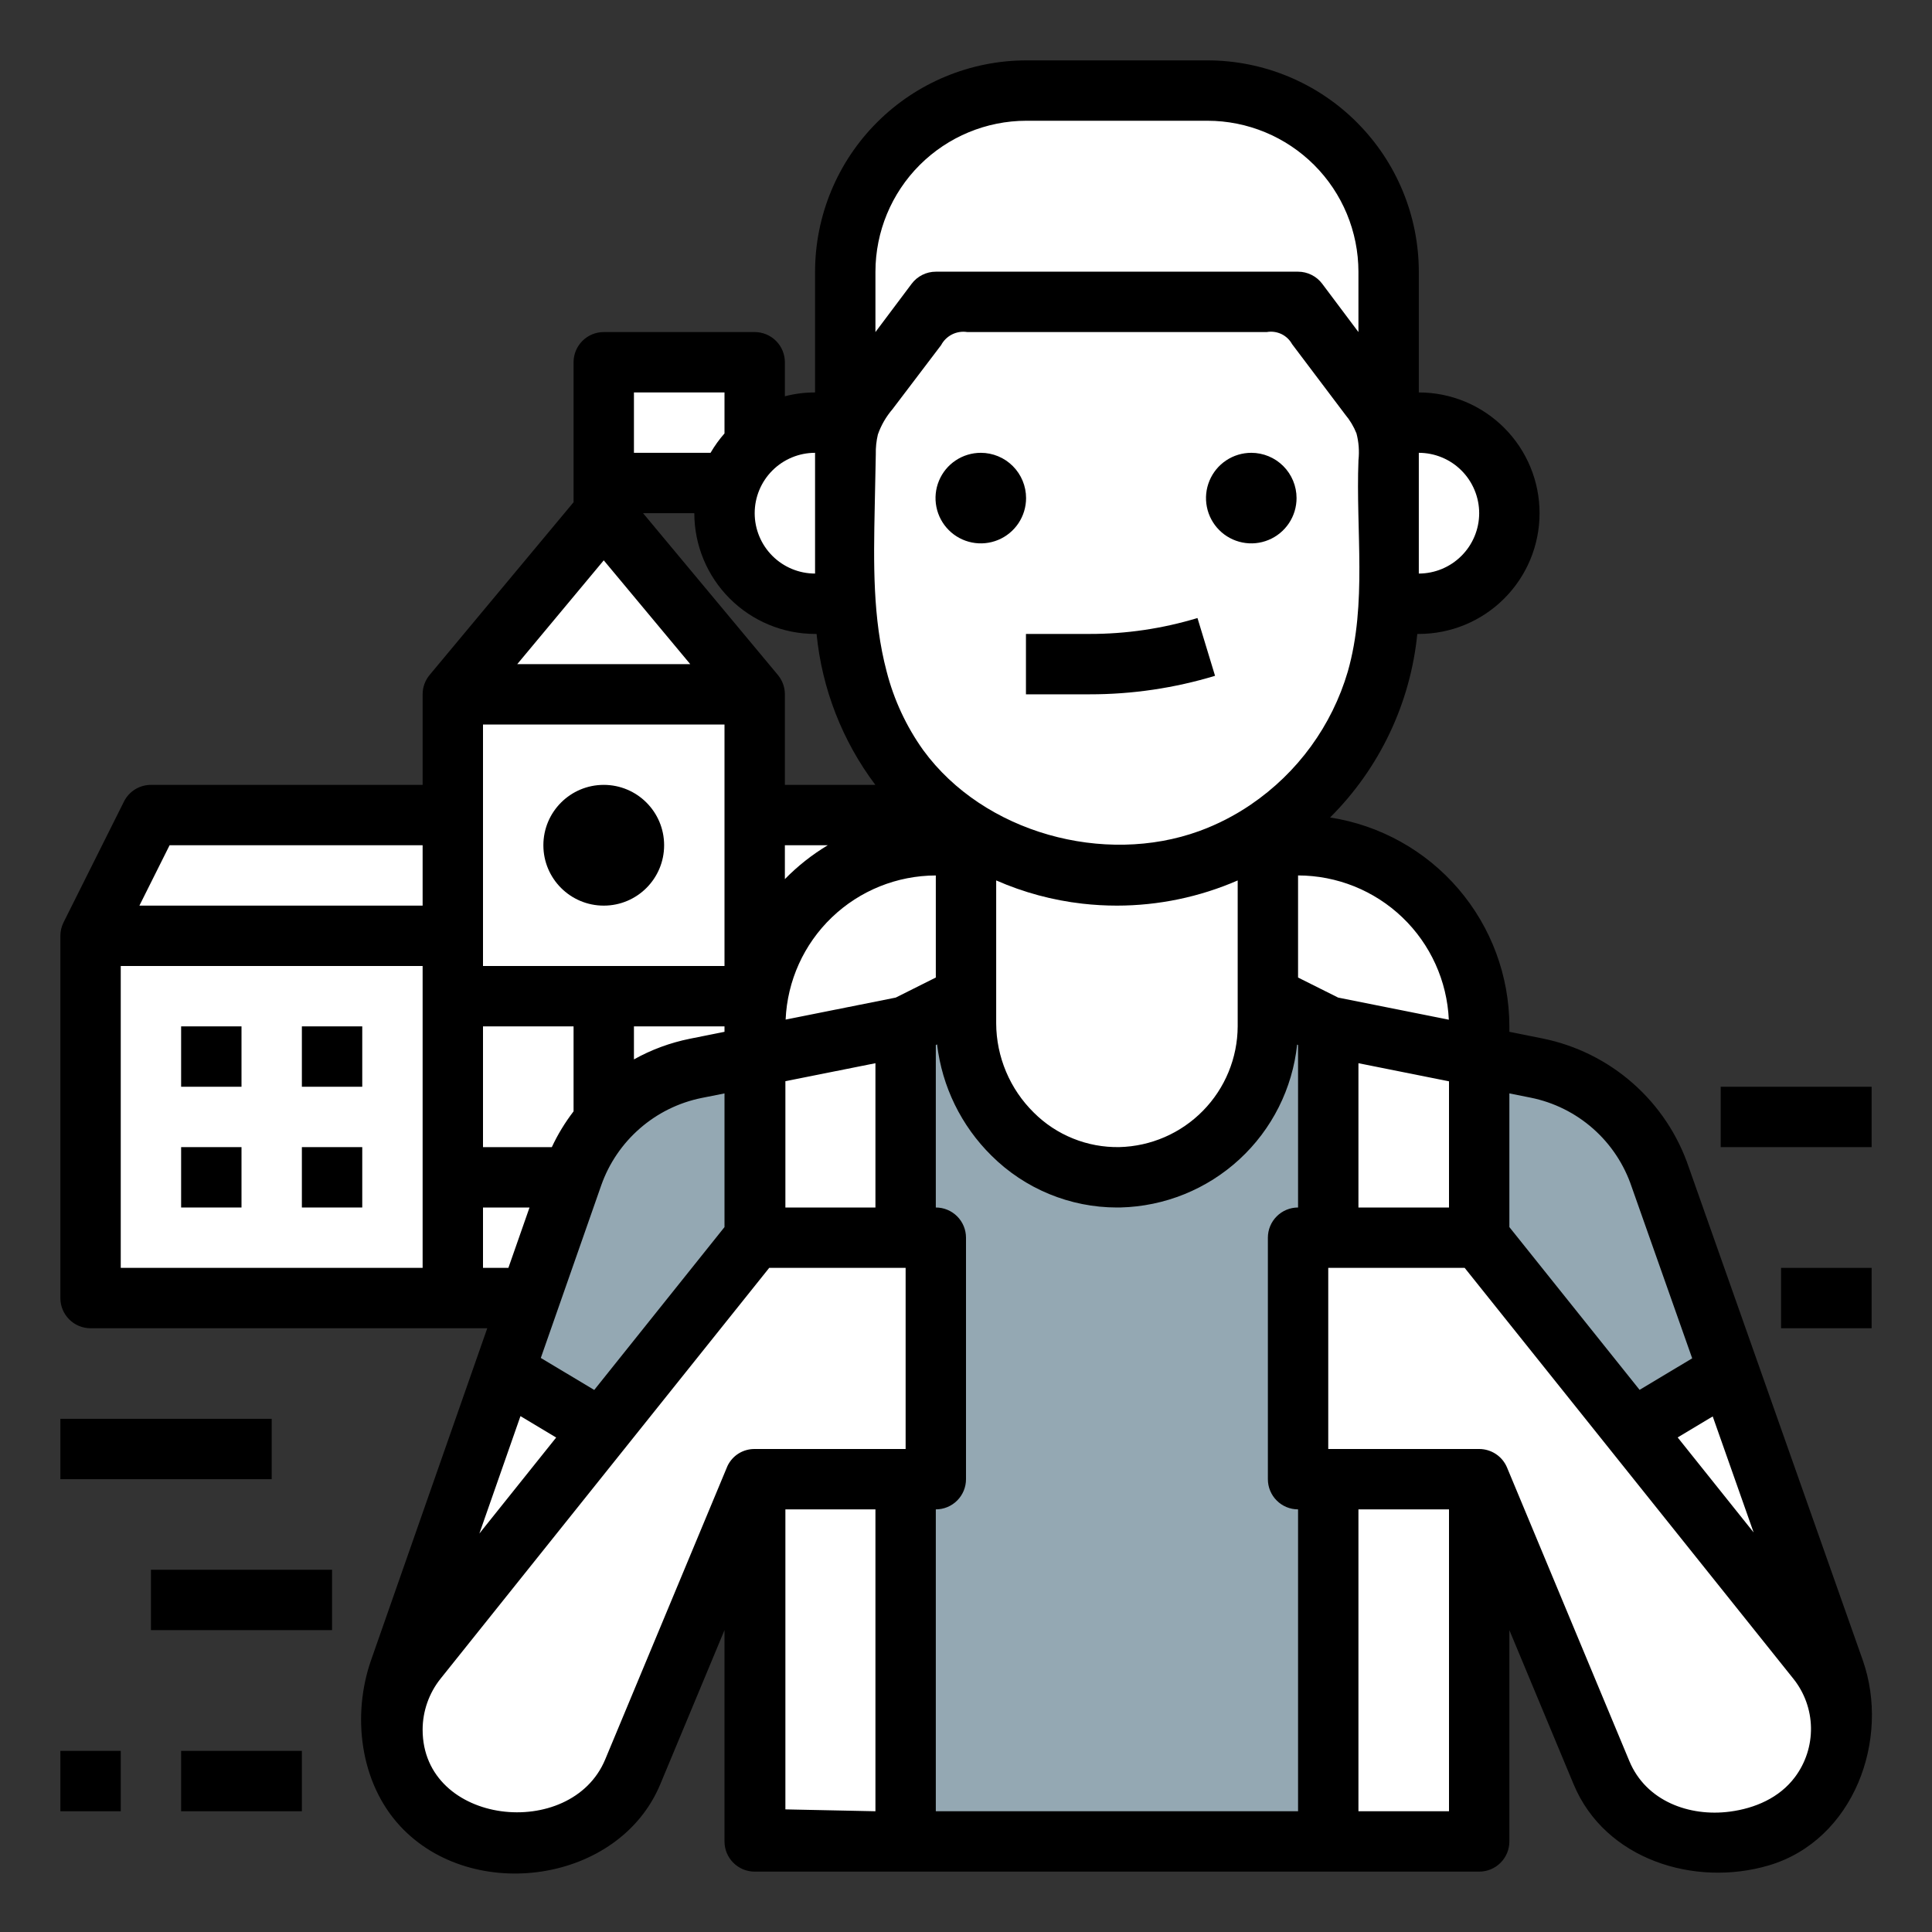 <svg width="64" height="64" viewBox="0 0 64 64" fill="none" xmlns="http://www.w3.org/2000/svg">
<rect x="0" y="0" width="64" height="64" fill="#333333" stroke="none"/>
<path d="M25 31H37V43H25V31Z" fill="white"/>
<path d="M3 31H15V43H3V31Z" fill="white"/>
<path d="M15 27H5L3 31H15V27Z" fill="white"/>
<path d="M25 27H35L37 31H25V27Z" fill="white"/>
<path d="M15 23H25V43H15V23Z" fill="white"/>
<path d="M20 30C21.105 30 22 29.105 22 28C22 26.895 21.105 26 20 26C18.895 26 18 26.895 18 28C18 29.105 18.895 30 20 30Z" fill="white"/>
<path d="M15 23L20 17L25 23H15Z" fill="white"/>
<path d="M15 39H25V43H15V39Z" fill="white"/>
<path d="M15 33H25V39H15V33Z" fill="white"/>
<path d="M3 31H15V33H3V31Z" fill="white"/>
<path d="M25 31H37V33H25V31Z" fill="white"/>
<path d="M17.375 39H25V33H24.125L17.375 39Z" fill="white"/>
<path d="M25 27H27V31H25V27Z" fill="white"/>
<path d="M20 17L18.95 18.261L22.231 23H25L20 17Z" fill="white"/>
<path d="M20 12H25V16H20V12Z" fill="white"/>
<path d="M25 31H27V43H25V31Z" fill="white"/>
<path d="M25.017 41V34C25.017 33.212 25.172 32.432 25.473 31.703C25.775 30.975 26.217 30.314 26.774 29.756C27.331 29.199 27.993 28.757 28.721 28.456C29.449 28.154 30.23 28 31.017 28H43C44.591 28 46.117 28.632 47.243 29.757C48.368 30.883 49 32.409 49 34V41H25.017Z" fill="white"/>
<path d="M45 34.2V45H29V34.2L30 34L32 33V26H42V33L44 34L45 34.2Z" fill="white"/>
<path d="M42 29.79V26H32V29.79C33.547 30.585 35.261 31 37 31C38.739 31 40.453 30.585 42 29.79Z" fill="white"/>
<path d="M61 56.72V56.8C61 57.771 60.664 58.712 60.048 59.464C59.433 60.215 58.576 60.729 57.623 60.919C56.671 61.11 55.682 60.964 54.825 60.508C53.968 60.051 53.296 59.312 52.922 58.415L49 49V61H25V49L21.078 58.415C20.712 59.291 20.061 60.019 19.23 60.477C18.398 60.937 17.436 61.1 16.5 60.943C14.465 60.604 13 58.796 13 56.734V56.714C13 56.241 13.08 55.772 13.236 55.326L18.974 38.934C19.287 38.04 19.827 37.243 20.541 36.622C21.255 36.001 22.119 35.576 23.047 35.39L25 35L30 34L32 33V33.901C32 36.705 34.294 39.053 37.097 38.999C38.406 38.973 39.653 38.435 40.57 37.501C41.486 36.566 42 35.309 42 34V33L44 34L49 35L50.899 35.38C51.841 35.569 52.716 36.003 53.436 36.639C54.156 37.274 54.696 38.089 55 39L60.76 55.321C60.919 55.77 61 56.243 61 56.72Z" fill="#94A8B3"/>
<path d="M61 56.72V56.8C61 57.771 60.664 58.712 60.048 59.464C59.433 60.215 58.576 60.729 57.623 60.92C56.671 61.11 55.682 60.965 54.825 60.508C53.968 60.051 53.296 59.312 52.922 58.415L49 49V61H28.964C38.915 56.315 47.321 50.181 54.388 37.736C54.646 38.129 54.852 38.554 55 39L60.76 55.321C60.919 55.771 61 56.244 61 56.72Z" fill="#94A8B3"/>
<path d="M16.676 45.497L24.448 50.327L21.078 58.415C20.704 59.311 20.032 60.051 19.175 60.507C18.318 60.964 17.329 61.109 16.377 60.919C15.424 60.729 14.567 60.214 13.952 59.463C13.336 58.712 13 57.771 13 56.8V56.713C13 56.241 13.08 55.772 13.236 55.326L16.676 45.497Z" fill="white"/>
<path d="M61 56.72V56.8C61 57.771 60.664 58.712 60.048 59.463C59.433 60.214 58.576 60.729 57.623 60.919C56.671 61.11 55.682 60.964 54.825 60.508C53.968 60.051 53.296 59.311 52.922 58.415L49.385 49.925L57.242 45.353L60.76 55.321C60.919 55.77 61 56.243 61 56.72Z" fill="white"/>
<path d="M46 14V20C46 22.387 45.051 24.676 43.364 26.364C41.676 28.052 39.387 29 37 29C36.588 29 36.177 28.972 35.769 28.915H35.767C33.615 28.617 31.642 27.55 30.215 25.912C28.787 24.273 28 22.173 28 20V14C28 11.613 28.948 9.324 30.636 7.636C32.324 5.948 34.613 5 37 5C39.387 5 41.676 5.948 43.364 7.636C45.052 9.324 46 11.613 46 14Z" fill="white"/>
<path d="M46 14V20C46 22.387 45.051 24.676 43.364 26.364C41.676 28.051 39.387 29 37 29C36.588 29 36.177 28.972 35.769 28.915C37.636 28.017 39.211 26.61 40.313 24.855C41.416 23.101 42 21.072 42 19V13C42.002 11.555 41.718 10.124 41.165 8.789C40.612 7.455 39.801 6.242 38.778 5.222C38.758 5.202 38.737 5.182 38.718 5.164C40.768 5.563 42.615 6.663 43.944 8.275C45.273 9.887 45.999 11.911 46 14Z" fill="white"/>
<path d="M46 9V14L43 10H31L28 14V9C28 7.409 28.632 5.883 29.757 4.757C30.883 3.632 32.409 3 34 3H40C41.591 3 43.117 3.632 44.243 4.757C45.368 5.883 46 7.409 46 9Z" fill="white"/>
<path d="M27 14H28V20H27C26.204 20 25.441 19.684 24.879 19.121C24.316 18.559 24 17.796 24 17C24 16.204 24.316 15.441 24.879 14.879C25.441 14.316 26.204 14 27 14Z" fill="white"/>
<path d="M47 20H46V14H47C47.796 14 48.559 14.316 49.121 14.879C49.684 15.441 50 16.204 50 17C50 17.796 49.684 18.559 49.121 19.121C48.559 19.684 47.796 20 47 20Z" fill="white"/>
<path d="M25 35L30 34V61H25V35Z" fill="white"/>
<path d="M49 35V61H44V34L49 35Z" fill="white"/>
<path d="M13 57.298C13 57.785 13.096 58.266 13.282 58.715C13.468 59.164 13.74 59.572 14.084 59.916C14.428 60.26 14.836 60.532 15.285 60.718C15.734 60.904 16.215 61 16.701 61H17.532C18.263 61 18.977 60.784 19.585 60.378C20.194 59.973 20.668 59.397 20.949 58.722L25 49H31V41H25L13.811 54.986C13.286 55.642 13 56.458 13 57.298Z" fill="white"/>
<path d="M43 41V49H49L53.051 58.722C53.332 59.397 53.806 59.973 54.414 60.378C55.023 60.784 55.737 61 56.468 61H57.298C57.785 61 58.266 60.904 58.715 60.718C59.164 60.532 59.572 60.26 59.916 59.916C60.26 59.572 60.532 59.164 60.718 58.715C60.904 58.266 61 57.785 61 57.298C61 56.458 60.714 55.642 60.189 54.986L49 41H43Z" fill="white"/>
<path d="M46 9V14L43 10H41.585C41.149 8.47 40.388 7.052 39.352 5.844C38.317 4.635 37.033 3.665 35.587 3H40C41.591 3 43.117 3.632 44.243 4.757C45.368 5.883 46 7.409 46 9Z" fill="white"/>
<path d="M6 34H8V36H6V34Z" fill="black"/>
<path d="M10 34H12V36H10V34Z" fill="black"/>
<path d="M6 38H8V40H6V38Z" fill="black"/>
<path d="M10 38H12V40H10V38Z" fill="black"/>
<path d="M20 30C21.105 30 22 29.105 22 28C22 26.895 21.105 26 20 26C18.895 26 18 26.895 18 28C18 29.105 18.895 30 20 30Z" fill="black"/>
<path d="M32.492 15C32.196 15 31.905 15.087 31.658 15.252C31.411 15.416 31.219 15.65 31.105 15.925C30.991 16.199 30.961 16.5 31.019 16.791C31.076 17.082 31.219 17.35 31.429 17.56C31.638 17.77 31.906 17.913 32.197 17.971C32.488 18.029 32.789 18 33.064 17.886C33.338 17.773 33.572 17.58 33.737 17.334C33.902 17.087 33.99 16.797 33.99 16.5C33.99 16.102 33.832 15.721 33.551 15.44C33.271 15.159 32.89 15.001 32.492 15Z" fill="black"/>
<path d="M41.452 15C41.155 15 40.865 15.087 40.618 15.252C40.371 15.416 40.179 15.65 40.065 15.925C39.951 16.199 39.921 16.5 39.979 16.791C40.036 17.082 40.179 17.35 40.389 17.56C40.598 17.77 40.866 17.913 41.157 17.971C41.448 18.029 41.749 18 42.023 17.886C42.298 17.773 42.532 17.58 42.697 17.334C42.862 17.087 42.95 16.797 42.95 16.5C42.95 16.102 42.792 15.721 42.511 15.44C42.231 15.159 41.85 15.001 41.452 15Z" fill="black"/>
<path d="M36.093 21H33.986V23H36.093C37.501 23.002 38.902 22.795 40.25 22.387L39.668 20.473C38.509 20.824 37.304 21.002 36.093 21Z" fill="black"/>
<path d="M61.704 54.989L55.946 38.675C55.584 37.599 54.945 36.638 54.094 35.888C53.242 35.137 52.208 34.624 51.096 34.4L50 34.18V34C49.998 32.328 49.398 30.712 48.309 29.443C47.22 28.174 45.713 27.336 44.061 27.08C45.699 25.449 46.72 23.3 46.95 21H47C48.061 21 49.078 20.579 49.828 19.828C50.579 19.078 51 18.061 51 17C51 15.939 50.579 14.922 49.828 14.172C49.078 13.421 48.061 13 47 13V9C46.998 7.144 46.26 5.365 44.947 4.053C43.635 2.74 41.856 2.002 40 2H34C32.144 2.002 30.365 2.74 29.053 4.053C27.74 5.365 27.002 7.144 27 9V13C26.663 13 26.327 13.042 26 13.127V12C26 11.735 25.895 11.48 25.707 11.293C25.52 11.105 25.265 11 25 11H20C19.735 11 19.48 11.105 19.293 11.293C19.105 11.48 19 11.735 19 12V16.637C19 16.637 14.232 22.359 14.231 22.36C14.081 22.54 14 22.766 14 23V26H5C4.814 26 4.632 26.052 4.474 26.149C4.316 26.247 4.189 26.387 4.106 26.553L2.106 30.553C2.105 30.555 2.104 30.557 2.103 30.559C2.036 30.696 2 30.847 2 31V43C2 43.265 2.105 43.52 2.293 43.707C2.48 43.895 2.735 44 3 44H16.141L12.292 54.996C11.654 56.82 11.92 59.056 13.26 60.497C15.645 63.063 20.504 62.391 21.872 59.107L24 54V61C24 61.265 24.105 61.52 24.293 61.707C24.48 61.895 24.735 62 25 62H49C49.265 62 49.52 61.895 49.707 61.707C49.895 61.52 50 61.265 50 61V54L52.128 59.107C53.165 61.598 56.136 62.523 58.599 61.792C61.4 60.961 62.635 57.628 61.704 54.989ZM58.091 50.764L55.575 47.617L56.736 46.921L58.091 50.764ZM54.051 39.316C54.053 39.322 54.055 39.327 54.057 39.333L56.056 44.996L54.314 46.041L50 40.649V36.22L50.703 36.361C51.472 36.515 52.186 36.87 52.774 37.389C53.362 37.908 53.802 38.573 54.051 39.316ZM43 60H31V50C31.265 50 31.52 49.895 31.707 49.707C31.895 49.52 32 49.265 32 49V41C32 40.735 31.895 40.48 31.707 40.293C31.52 40.105 31.265 40 31 40V34.618L31.042 34.597C31.207 35.995 31.843 37.295 32.845 38.283C33.95 39.382 35.444 39.999 37.002 40C37.04 40 37.078 40 37.116 39.999C38.581 39.963 39.982 39.396 41.059 38.403C42.136 37.41 42.815 36.059 42.969 34.603L43 34.618V40C42.735 40 42.48 40.105 42.293 40.293C42.105 40.48 42 40.735 42 41V49C42 49.265 42.105 49.52 42.293 49.707C42.48 49.895 42.735 50 43 50V60ZM27 21H27.05C27.228 22.814 27.902 24.544 28.997 26H26V23C26 22.766 25.919 22.54 25.769 22.361V22.36L21.302 17H23C23.001 18.061 23.423 19.077 24.173 19.827C24.923 20.577 25.939 20.999 27 21ZM37 30C38.376 29.999 39.738 29.715 41 29.166V34C40.995 35.046 40.583 36.049 39.85 36.795C39.118 37.542 38.123 37.974 37.078 37.999C36.553 38.008 36.032 37.912 35.546 37.715C35.059 37.519 34.617 37.227 34.246 36.856C33.854 36.47 33.541 36.01 33.328 35.503C33.114 34.996 33.002 34.452 33 33.901V29.165C33.908 29.564 34.871 29.823 35.856 29.935C36.236 29.978 36.618 30 37 30ZM21 34H24V34.18L22.852 34.41C22.203 34.541 21.578 34.771 21 35.094V34ZM26 28H27.421C26.901 28.311 26.423 28.689 26 29.122V28ZM29.673 33.046L26.025 33.775C26.08 32.492 26.628 31.279 27.555 30.39C28.482 29.501 29.716 29.003 31 29.001V32.382L29.673 33.046ZM24 32H16V24H24V32ZM16 34H19V36.815C18.718 37.183 18.476 37.58 18.28 38H16V34ZM17.241 46.911L18.424 47.62L15.88 50.8L17.241 46.911ZM19.685 46.044L17.915 44.984L18.494 43.33L19.917 39.264C20.174 38.535 20.616 37.886 21.199 37.379C21.782 36.871 22.486 36.524 23.244 36.371L24 36.22V40.649L19.685 46.044ZM26.017 35.816L29 35.22V40H26.017V35.816ZM45 35.22L48 35.82V40H45V35.22ZM47.994 33.779L44.327 33.046L43 32.382V29C44.287 29.002 45.525 29.499 46.455 30.389C47.385 31.279 47.936 32.493 47.994 33.779ZM41.441 26.649C40.908 27.013 40.331 27.31 39.724 27.531C36.579 28.674 32.595 27.599 30.584 24.851C30.023 24.066 29.612 23.183 29.372 22.248C28.905 20.485 28.939 18.633 28.976 16.81L29.012 15.046C29.007 14.826 29.03 14.607 29.081 14.393C29.188 14.086 29.353 13.802 29.565 13.555L31.176 11.432C31.257 11.279 31.384 11.156 31.538 11.078C31.692 11.001 31.867 10.973 32.038 10.999H41.968C42.131 10.971 42.299 10.995 42.449 11.066C42.599 11.138 42.722 11.255 42.802 11.4L44.562 13.733C44.719 13.92 44.845 14.131 44.935 14.357C45.011 14.647 45.033 14.947 45.001 15.245C44.909 17.588 45.291 19.991 44.648 22.245C44.121 24.04 42.987 25.596 41.441 26.649ZM49 17C48.999 17.53 48.788 18.039 48.413 18.413C48.039 18.788 47.53 18.999 47 19V15C47.53 15.001 48.039 15.211 48.413 15.586C48.788 15.961 48.999 16.47 49 17ZM29 9C29.002 7.674 29.529 6.403 30.466 5.466C31.404 4.529 32.674 4.001 34 4H40C41.326 4.001 42.596 4.529 43.534 5.466C44.471 6.403 44.998 7.674 45 9V11L43.8 9.4C43.707 9.276 43.586 9.175 43.447 9.106C43.308 9.036 43.155 9 43 9H31C30.845 9 30.692 9.036 30.553 9.106C30.414 9.175 30.293 9.276 30.2 9.4L29 11V9ZM27 19C26.47 19 25.961 18.789 25.586 18.414C25.211 18.039 25 17.53 25 17C25 16.47 25.211 15.961 25.586 15.586C25.961 15.211 26.47 15 27 15V19ZM24 14.358C23.825 14.557 23.671 14.771 23.538 15H21V13H24V14.358ZM20 18.562L22.865 22H17.135L20 18.562ZM5.618 28H14V30H4.618L5.618 28ZM4 32H14V42H4V32ZM16 42V40H17.541L16.841 42H16ZM20.048 58.284C18.917 61 14 60.469 14 57.298C14.001 56.685 14.21 56.09 14.592 55.611L25.481 42H30V48H25C24.812 47.998 24.627 48.05 24.467 48.149C24.307 48.249 24.18 48.392 24.099 48.562L20.048 58.284ZM26.017 59.938V50H29V60L26.017 59.938ZM45 60V50H48V60H45ZM57.3 60.013C55.968 60.187 54.529 59.67 53.974 58.337L49.923 48.615C49.847 48.433 49.719 48.277 49.555 48.168C49.39 48.058 49.197 48 49 48H44V42H48.519L59.408 55.611C59.776 56.071 59.981 56.64 59.991 57.229C60 57.818 59.815 58.394 59.462 58.866C58.947 59.556 58.136 59.904 57.3 60.013Z" fill="black"/>
<path d="M2 47H9V49H2V47Z" fill="black"/>
<path d="M5 52H11V54H5V52Z" fill="black"/>
<path d="M2 58H4V60H2V58Z" fill="black"/>
<path d="M6 58H10V60H6V58Z" fill="black"/>
<path d="M59 42H62V44H59V42Z" fill="black"/>
<path d="M57 36H62V38H57V36Z" fill="black"/>
</svg>
